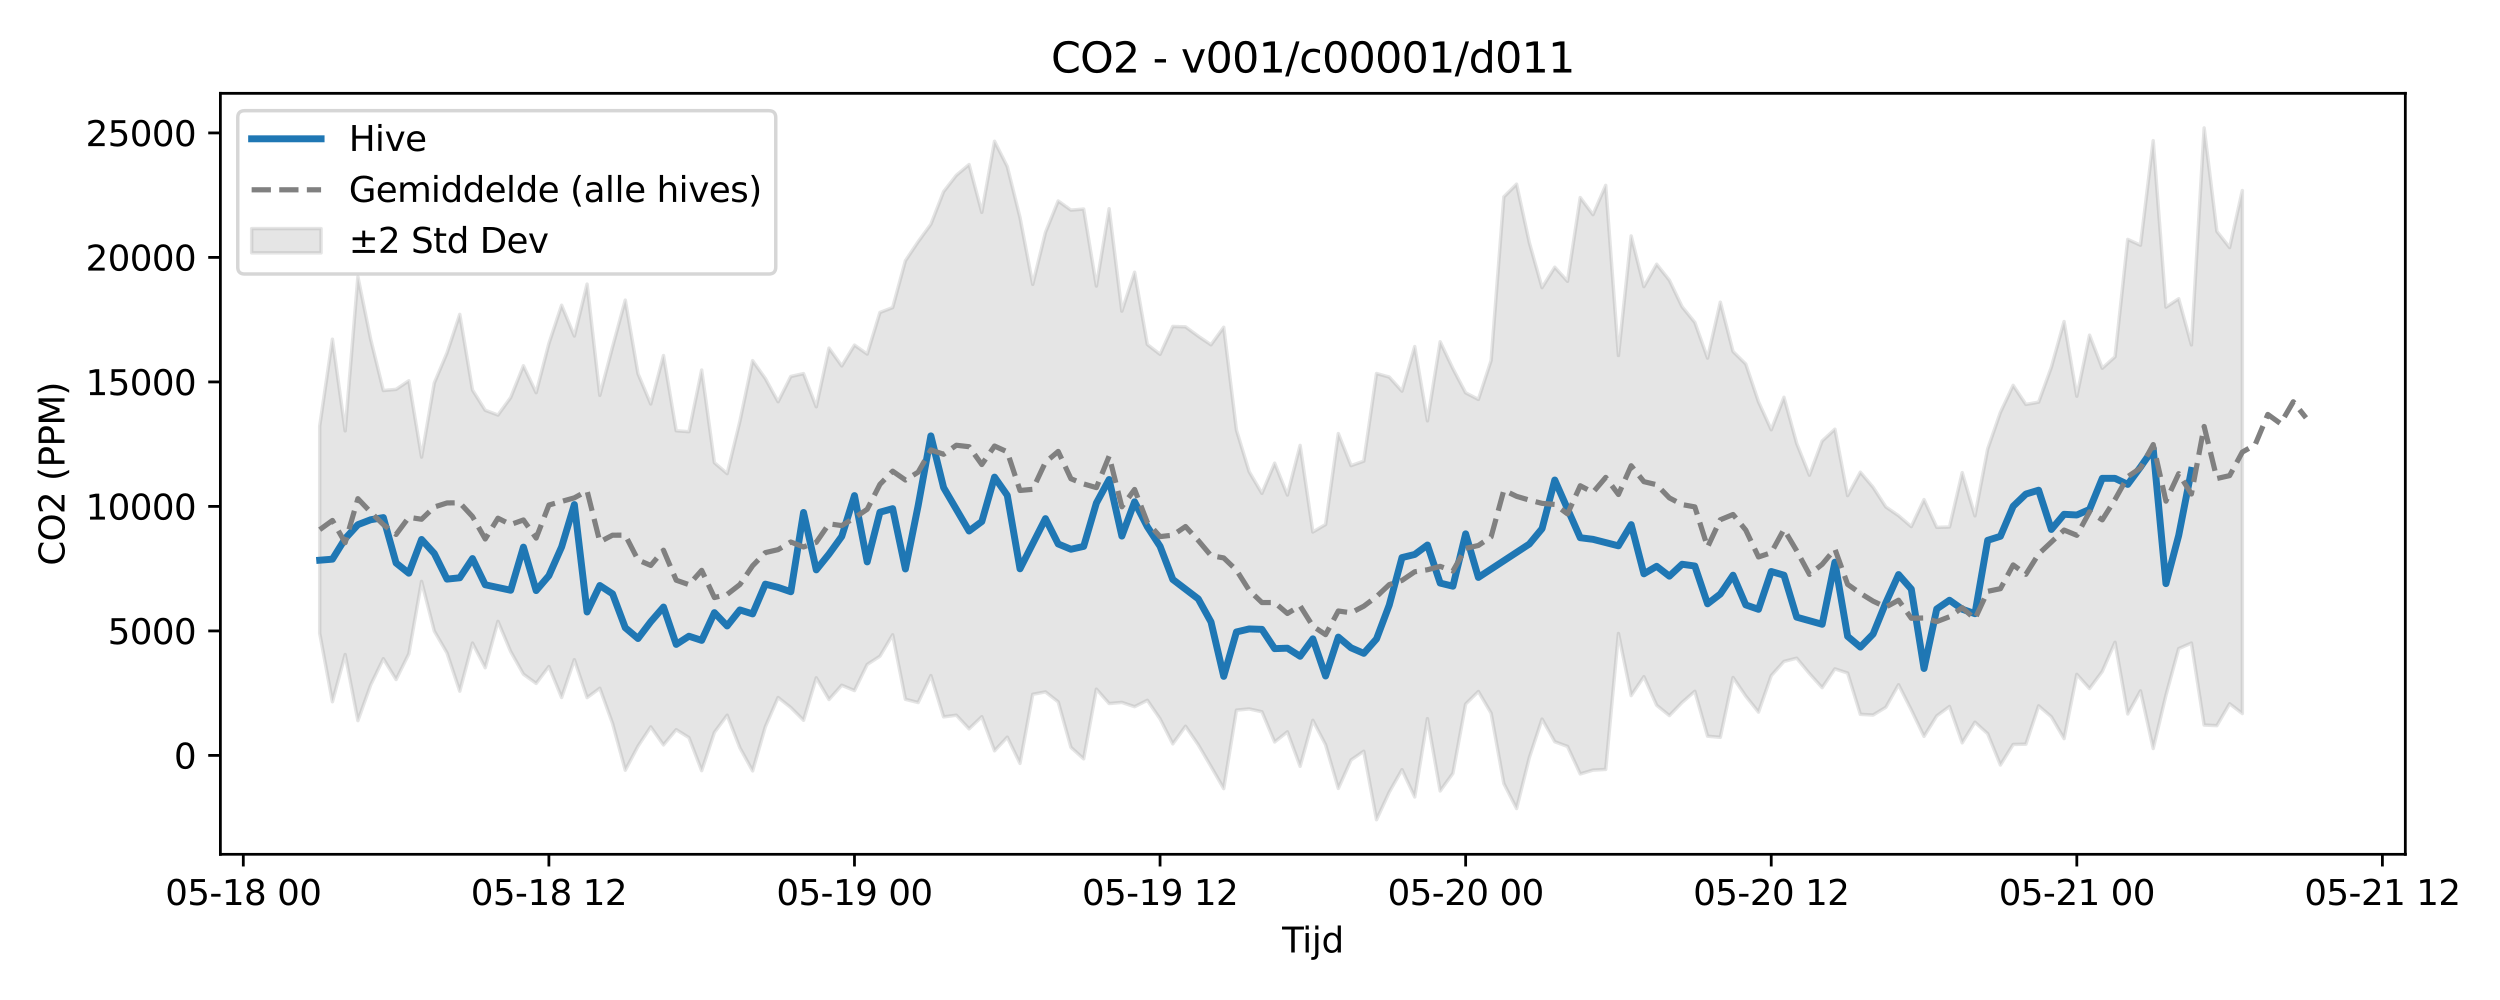 <?xml version="1.0" encoding="utf-8" standalone="no"?>
<!DOCTYPE svg PUBLIC "-//W3C//DTD SVG 1.1//EN"
  "http://www.w3.org/Graphics/SVG/1.1/DTD/svg11.dtd">
<svg xmlns:xlink="http://www.w3.org/1999/xlink" width="720pt" height="288pt" viewBox="0 0 720 288" xmlns="http://www.w3.org/2000/svg" version="1.1">
 <defs>
  <style type="text/css">*{stroke-linejoin: round; stroke-linecap: butt}</style>
 </defs>
 <g id="figure_1">
  <g id="patch_1">
   <path d="M 0 288 
L 720 288 
L 720 0 
L 0 0 
z
" style="fill: #ffffff"/>
  </g>
  <g id="axes_1">
   <g id="patch_2">
    <path d="M 63.47 246.04 
L 692.733 246.04 
L 692.733 26.88 
L 63.47 26.88 
z
" style="fill: #ffffff"/>
   </g>
   <g id="FillBetweenPolyCollection_1">
    <defs>
     <path id="m620ee001b3" d="M 92.073 -165.289 
L 92.073 -105.619 
L 95.74 -85.892 
L 99.407 -99.504 
L 103.074 -80.459 
L 106.741 -90.698 
L 110.408 -98.29 
L 114.075 -92.29 
L 117.742 -99.696 
L 121.409 -120.552 
L 125.076 -106.263 
L 128.743 -99.934 
L 132.41 -88.936 
L 136.077 -102.794 
L 139.744 -95.687 
L 143.411 -109.043 
L 147.078 -100.351 
L 150.745 -93.841 
L 154.412 -91.166 
L 158.079 -96.05 
L 161.747 -87.125 
L 165.414 -98.017 
L 169.081 -87.086 
L 172.748 -89.78 
L 176.415 -79.654 
L 180.082 -66.18 
L 183.749 -73.101 
L 187.416 -78.656 
L 191.083 -73.463 
L 194.75 -77.859 
L 198.417 -75.566 
L 202.084 -66.039 
L 205.751 -77.067 
L 209.418 -82.022 
L 213.085 -72.644 
L 216.752 -65.977 
L 220.419 -78.708 
L 224.086 -87.117 
L 227.753 -84.224 
L 231.42 -80.559 
L 235.087 -92.784 
L 238.754 -86.535 
L 242.421 -90.649 
L 246.088 -89.112 
L 249.755 -96.637 
L 253.422 -99.01 
L 257.089 -105.177 
L 260.756 -86.604 
L 264.423 -85.665 
L 268.091 -93.432 
L 271.758 -81.538 
L 275.425 -82.018 
L 279.092 -78.091 
L 282.759 -81.592 
L 286.426 -71.765 
L 290.093 -75.696 
L 293.76 -68.138 
L 297.427 -88.038 
L 301.094 -88.735 
L 304.761 -85.852 
L 308.428 -72.756 
L 312.095 -69.452 
L 315.762 -89.527 
L 319.429 -85.374 
L 323.096 -85.706 
L 326.763 -84.47 
L 330.43 -86.31 
L 334.097 -80.974 
L 337.764 -73.763 
L 341.431 -78.845 
L 345.098 -73.504 
L 348.765 -67.259 
L 352.432 -60.883 
L 356.099 -83.481 
L 359.766 -83.827 
L 363.433 -83.011 
L 367.1 -74.311 
L 370.768 -77.224 
L 374.435 -67.293 
L 378.102 -80.551 
L 381.769 -73.505 
L 385.436 -60.925 
L 389.103 -69.127 
L 392.77 -71.646 
L 396.437 -51.922 
L 400.104 -59.858 
L 403.771 -66.331 
L 407.438 -58.47 
L 411.105 -81.027 
L 414.772 -60.201 
L 418.439 -65.281 
L 422.106 -85.244 
L 425.773 -88.849 
L 429.44 -82.603 
L 433.107 -62.345 
L 436.774 -55.148 
L 440.441 -69.795 
L 444.108 -80.904 
L 447.775 -74.386 
L 451.442 -73.021 
L 455.109 -65.101 
L 458.776 -66.204 
L 462.443 -66.408 
L 466.11 -105.557 
L 469.777 -87.671 
L 473.444 -93.119 
L 477.112 -84.894 
L 480.779 -81.911 
L 484.446 -85.707 
L 488.113 -88.905 
L 491.78 -75.977 
L 495.447 -75.644 
L 499.114 -92.889 
L 502.781 -87.512 
L 506.448 -82.905 
L 510.115 -93.418 
L 513.782 -97.51 
L 517.449 -98.447 
L 521.116 -94.022 
L 524.783 -89.942 
L 528.45 -95.363 
L 532.117 -94.156 
L 535.784 -82.264 
L 539.451 -82.07 
L 543.118 -84.296 
L 546.785 -90.806 
L 550.452 -83.552 
L 554.119 -75.923 
L 557.786 -81.822 
L 561.453 -84.534 
L 565.12 -74.064 
L 568.787 -80.006 
L 572.454 -76.684 
L 576.121 -67.676 
L 579.788 -73.59 
L 583.456 -73.68 
L 587.123 -84.712 
L 590.79 -81.562 
L 594.457 -75.278 
L 598.124 -93.777 
L 601.791 -89.689 
L 605.458 -94.626 
L 609.125 -103.019 
L 612.792 -82.377 
L 616.459 -89.033 
L 620.126 -72.427 
L 623.793 -87.788 
L 627.46 -101.196 
L 631.127 -102.796 
L 634.794 -79.181 
L 638.461 -79.019 
L 642.128 -85.325 
L 645.795 -82.493 
L 645.795 -233.124 
L 645.795 -233.124 
L 642.128 -216.714 
L 638.461 -221.361 
L 634.794 -251.158 
L 631.127 -188.668 
L 627.46 -201.962 
L 623.793 -199.545 
L 620.126 -247.494 
L 616.459 -217.385 
L 612.792 -219.058 
L 609.125 -185.253 
L 605.458 -181.945 
L 601.791 -191.476 
L 598.124 -173.886 
L 594.457 -195.396 
L 590.79 -182.231 
L 587.123 -172.184 
L 583.456 -171.532 
L 579.788 -177.018 
L 576.121 -169.242 
L 572.454 -158.707 
L 568.787 -139.447 
L 565.12 -151.893 
L 561.453 -136.225 
L 557.786 -136.122 
L 554.119 -144.116 
L 550.452 -136.336 
L 546.785 -139.482 
L 543.118 -142.014 
L 539.451 -147.671 
L 535.784 -152.006 
L 532.117 -145.253 
L 528.45 -164.392 
L 524.783 -161.002 
L 521.116 -151.14 
L 517.449 -160.283 
L 513.782 -173.586 
L 510.115 -164.229 
L 506.448 -172.286 
L 502.781 -183.152 
L 499.114 -186.764 
L 495.447 -200.973 
L 491.78 -184.865 
L 488.113 -195.129 
L 484.446 -199.659 
L 480.779 -207.298 
L 477.112 -211.906 
L 473.444 -205.444 
L 469.777 -220.058 
L 466.11 -185.618 
L 462.443 -234.608 
L 458.776 -226.188 
L 455.109 -231.109 
L 451.442 -206.979 
L 447.775 -211.046 
L 444.108 -205.165 
L 440.441 -218.153 
L 436.774 -234.967 
L 433.107 -231.307 
L 429.44 -184.187 
L 425.773 -172.965 
L 422.106 -174.864 
L 418.439 -181.833 
L 414.772 -189.569 
L 411.105 -166.796 
L 407.438 -188.188 
L 403.771 -175.352 
L 400.104 -179.406 
L 396.437 -180.435 
L 392.77 -155.19 
L 389.103 -153.903 
L 385.436 -163.139 
L 381.769 -136.942 
L 378.102 -134.782 
L 374.435 -159.729 
L 370.768 -145.419 
L 367.1 -154.614 
L 363.433 -145.917 
L 359.766 -152.14 
L 356.099 -164.125 
L 352.432 -193.754 
L 348.765 -188.703 
L 345.098 -191.18 
L 341.431 -193.872 
L 337.764 -193.983 
L 334.097 -185.947 
L 330.43 -188.794 
L 326.763 -209.597 
L 323.096 -198.387 
L 319.429 -227.896 
L 315.762 -205.609 
L 312.095 -227.797 
L 308.428 -227.491 
L 304.761 -230.119 
L 301.094 -221.06 
L 297.427 -206.106 
L 293.76 -225.352 
L 290.093 -240.039 
L 286.426 -247.317 
L 282.759 -226.834 
L 279.092 -240.608 
L 275.425 -237.52 
L 271.758 -232.803 
L 268.091 -223.416 
L 264.423 -218.38 
L 260.756 -212.9 
L 257.089 -199.429 
L 253.422 -198.01 
L 249.755 -186.027 
L 246.088 -188.608 
L 242.421 -182.617 
L 238.754 -187.744 
L 235.087 -170.842 
L 231.42 -180.401 
L 227.753 -179.579 
L 224.086 -172.296 
L 220.419 -178.984 
L 216.752 -184.135 
L 213.085 -166.658 
L 209.418 -151.599 
L 205.751 -154.739 
L 202.084 -181.435 
L 198.417 -163.67 
L 194.75 -163.947 
L 191.083 -185.611 
L 187.416 -171.657 
L 183.749 -180.365 
L 180.082 -201.565 
L 176.415 -188.085 
L 172.748 -174.135 
L 169.081 -206.18 
L 165.414 -191.224 
L 161.747 -200.088 
L 158.079 -189.056 
L 154.412 -174.906 
L 150.745 -182.658 
L 147.078 -173.519 
L 143.411 -168.468 
L 139.744 -169.849 
L 136.077 -175.673 
L 132.41 -197.456 
L 128.743 -186.375 
L 125.076 -177.706 
L 121.409 -156.353 
L 117.742 -178.342 
L 114.075 -175.866 
L 110.408 -175.533 
L 106.741 -190.333 
L 103.074 -208.294 
L 99.407 -163.913 
L 95.74 -190.317 
L 92.073 -165.289 
z
" style="stroke: #808080; stroke-opacity: 0.2"/>
    </defs>
    <g clip-path="url(#p11fc039b79)">
     <use xlink:href="#m620ee001b3" x="0" y="288" style="fill: #808080; fill-opacity: 0.2; stroke: #808080; stroke-opacity: 0.2"/>
    </g>
   </g>
   <g id="matplotlib.axis_1">
    <g id="xtick_1">
     <g id="line2d_1">
      <defs>
       <path id="m4ff3edf0ed" d="M 0 0 
L 0 3.5 
" style="stroke: #000000; stroke-width: 0.8"/>
      </defs>
      <g>
       <use xlink:href="#m4ff3edf0ed" x="70.071" y="246.04" style="stroke: #000000; stroke-width: 0.8"/>
      </g>
     </g>
     <g id="text_1">
      <!-- 05-18 00 -->
      <g transform="translate(47.59 260.638) scale(0.1 -0.1)">
       <defs>
        <path id="DejaVuSans-30" d="M 2034 4250 
Q 1547 4250 1301 3770 
Q 1056 3291 1056 2328 
Q 1056 1369 1301 889 
Q 1547 409 2034 409 
Q 2525 409 2770 889 
Q 3016 1369 3016 2328 
Q 3016 3291 2770 3770 
Q 2525 4250 2034 4250 
z
M 2034 4750 
Q 2819 4750 3233 4129 
Q 3647 3509 3647 2328 
Q 3647 1150 3233 529 
Q 2819 -91 2034 -91 
Q 1250 -91 836 529 
Q 422 1150 422 2328 
Q 422 3509 836 4129 
Q 1250 4750 2034 4750 
z
" transform="scale(0.016)"/>
        <path id="DejaVuSans-35" d="M 691 4666 
L 3169 4666 
L 3169 4134 
L 1269 4134 
L 1269 2991 
Q 1406 3038 1543 3061 
Q 1681 3084 1819 3084 
Q 2600 3084 3056 2656 
Q 3513 2228 3513 1497 
Q 3513 744 3044 326 
Q 2575 -91 1722 -91 
Q 1428 -91 1123 -41 
Q 819 9 494 109 
L 494 744 
Q 775 591 1075 516 
Q 1375 441 1709 441 
Q 2250 441 2565 725 
Q 2881 1009 2881 1497 
Q 2881 1984 2565 2268 
Q 2250 2553 1709 2553 
Q 1456 2553 1204 2497 
Q 953 2441 691 2322 
L 691 4666 
z
" transform="scale(0.016)"/>
        <path id="DejaVuSans-2d" d="M 313 2009 
L 1997 2009 
L 1997 1497 
L 313 1497 
L 313 2009 
z
" transform="scale(0.016)"/>
        <path id="DejaVuSans-31" d="M 794 531 
L 1825 531 
L 1825 4091 
L 703 3866 
L 703 4441 
L 1819 4666 
L 2450 4666 
L 2450 531 
L 3481 531 
L 3481 0 
L 794 0 
L 794 531 
z
" transform="scale(0.016)"/>
        <path id="DejaVuSans-38" d="M 2034 2216 
Q 1584 2216 1326 1975 
Q 1069 1734 1069 1313 
Q 1069 891 1326 650 
Q 1584 409 2034 409 
Q 2484 409 2743 651 
Q 3003 894 3003 1313 
Q 3003 1734 2745 1975 
Q 2488 2216 2034 2216 
z
M 1403 2484 
Q 997 2584 770 2862 
Q 544 3141 544 3541 
Q 544 4100 942 4425 
Q 1341 4750 2034 4750 
Q 2731 4750 3128 4425 
Q 3525 4100 3525 3541 
Q 3525 3141 3298 2862 
Q 3072 2584 2669 2484 
Q 3125 2378 3379 2068 
Q 3634 1759 3634 1313 
Q 3634 634 3220 271 
Q 2806 -91 2034 -91 
Q 1263 -91 848 271 
Q 434 634 434 1313 
Q 434 1759 690 2068 
Q 947 2378 1403 2484 
z
M 1172 3481 
Q 1172 3119 1398 2916 
Q 1625 2713 2034 2713 
Q 2441 2713 2670 2916 
Q 2900 3119 2900 3481 
Q 2900 3844 2670 4047 
Q 2441 4250 2034 4250 
Q 1625 4250 1398 4047 
Q 1172 3844 1172 3481 
z
" transform="scale(0.016)"/>
        <path id="DejaVuSans-20" transform="scale(0.016)"/>
       </defs>
       <use xlink:href="#DejaVuSans-30"/>
       <use xlink:href="#DejaVuSans-35" transform="translate(63.623 0)"/>
       <use xlink:href="#DejaVuSans-2d" transform="translate(127.246 0)"/>
       <use xlink:href="#DejaVuSans-31" transform="translate(163.33 0)"/>
       <use xlink:href="#DejaVuSans-38" transform="translate(226.953 0)"/>
       <use xlink:href="#DejaVuSans-20" transform="translate(290.576 0)"/>
       <use xlink:href="#DejaVuSans-30" transform="translate(322.363 0)"/>
       <use xlink:href="#DejaVuSans-30" transform="translate(385.986 0)"/>
      </g>
     </g>
    </g>
    <g id="xtick_2">
     <g id="line2d_2">
      <g>
       <use xlink:href="#m4ff3edf0ed" x="158.079" y="246.04" style="stroke: #000000; stroke-width: 0.8"/>
      </g>
     </g>
     <g id="text_2">
      <!-- 05-18 12 -->
      <g transform="translate(135.599 260.638) scale(0.1 -0.1)">
       <defs>
        <path id="DejaVuSans-32" d="M 1228 531 
L 3431 531 
L 3431 0 
L 469 0 
L 469 531 
Q 828 903 1448 1529 
Q 2069 2156 2228 2338 
Q 2531 2678 2651 2914 
Q 2772 3150 2772 3378 
Q 2772 3750 2511 3984 
Q 2250 4219 1831 4219 
Q 1534 4219 1204 4116 
Q 875 4013 500 3803 
L 500 4441 
Q 881 4594 1212 4672 
Q 1544 4750 1819 4750 
Q 2544 4750 2975 4387 
Q 3406 4025 3406 3419 
Q 3406 3131 3298 2873 
Q 3191 2616 2906 2266 
Q 2828 2175 2409 1742 
Q 1991 1309 1228 531 
z
" transform="scale(0.016)"/>
       </defs>
       <use xlink:href="#DejaVuSans-30"/>
       <use xlink:href="#DejaVuSans-35" transform="translate(63.623 0)"/>
       <use xlink:href="#DejaVuSans-2d" transform="translate(127.246 0)"/>
       <use xlink:href="#DejaVuSans-31" transform="translate(163.33 0)"/>
       <use xlink:href="#DejaVuSans-38" transform="translate(226.953 0)"/>
       <use xlink:href="#DejaVuSans-20" transform="translate(290.576 0)"/>
       <use xlink:href="#DejaVuSans-31" transform="translate(322.363 0)"/>
       <use xlink:href="#DejaVuSans-32" transform="translate(385.986 0)"/>
      </g>
     </g>
    </g>
    <g id="xtick_3">
     <g id="line2d_3">
      <g>
       <use xlink:href="#m4ff3edf0ed" x="246.088" y="246.04" style="stroke: #000000; stroke-width: 0.8"/>
      </g>
     </g>
     <g id="text_3">
      <!-- 05-19 00 -->
      <g transform="translate(223.608 260.638) scale(0.1 -0.1)">
       <defs>
        <path id="DejaVuSans-39" d="M 703 97 
L 703 672 
Q 941 559 1184 500 
Q 1428 441 1663 441 
Q 2288 441 2617 861 
Q 2947 1281 2994 2138 
Q 2813 1869 2534 1725 
Q 2256 1581 1919 1581 
Q 1219 1581 811 2004 
Q 403 2428 403 3163 
Q 403 3881 828 4315 
Q 1253 4750 1959 4750 
Q 2769 4750 3195 4129 
Q 3622 3509 3622 2328 
Q 3622 1225 3098 567 
Q 2575 -91 1691 -91 
Q 1453 -91 1209 -44 
Q 966 3 703 97 
z
M 1959 2075 
Q 2384 2075 2632 2365 
Q 2881 2656 2881 3163 
Q 2881 3666 2632 3958 
Q 2384 4250 1959 4250 
Q 1534 4250 1286 3958 
Q 1038 3666 1038 3163 
Q 1038 2656 1286 2365 
Q 1534 2075 1959 2075 
z
" transform="scale(0.016)"/>
       </defs>
       <use xlink:href="#DejaVuSans-30"/>
       <use xlink:href="#DejaVuSans-35" transform="translate(63.623 0)"/>
       <use xlink:href="#DejaVuSans-2d" transform="translate(127.246 0)"/>
       <use xlink:href="#DejaVuSans-31" transform="translate(163.33 0)"/>
       <use xlink:href="#DejaVuSans-39" transform="translate(226.953 0)"/>
       <use xlink:href="#DejaVuSans-20" transform="translate(290.576 0)"/>
       <use xlink:href="#DejaVuSans-30" transform="translate(322.363 0)"/>
       <use xlink:href="#DejaVuSans-30" transform="translate(385.986 0)"/>
      </g>
     </g>
    </g>
    <g id="xtick_4">
     <g id="line2d_4">
      <g>
       <use xlink:href="#m4ff3edf0ed" x="334.097" y="246.04" style="stroke: #000000; stroke-width: 0.8"/>
      </g>
     </g>
     <g id="text_4">
      <!-- 05-19 12 -->
      <g transform="translate(311.617 260.638) scale(0.1 -0.1)">
       <use xlink:href="#DejaVuSans-30"/>
       <use xlink:href="#DejaVuSans-35" transform="translate(63.623 0)"/>
       <use xlink:href="#DejaVuSans-2d" transform="translate(127.246 0)"/>
       <use xlink:href="#DejaVuSans-31" transform="translate(163.33 0)"/>
       <use xlink:href="#DejaVuSans-39" transform="translate(226.953 0)"/>
       <use xlink:href="#DejaVuSans-20" transform="translate(290.576 0)"/>
       <use xlink:href="#DejaVuSans-31" transform="translate(322.363 0)"/>
       <use xlink:href="#DejaVuSans-32" transform="translate(385.986 0)"/>
      </g>
     </g>
    </g>
    <g id="xtick_5">
     <g id="line2d_5">
      <g>
       <use xlink:href="#m4ff3edf0ed" x="422.106" y="246.04" style="stroke: #000000; stroke-width: 0.8"/>
      </g>
     </g>
     <g id="text_5">
      <!-- 05-20 00 -->
      <g transform="translate(399.626 260.638) scale(0.1 -0.1)">
       <use xlink:href="#DejaVuSans-30"/>
       <use xlink:href="#DejaVuSans-35" transform="translate(63.623 0)"/>
       <use xlink:href="#DejaVuSans-2d" transform="translate(127.246 0)"/>
       <use xlink:href="#DejaVuSans-32" transform="translate(163.33 0)"/>
       <use xlink:href="#DejaVuSans-30" transform="translate(226.953 0)"/>
       <use xlink:href="#DejaVuSans-20" transform="translate(290.576 0)"/>
       <use xlink:href="#DejaVuSans-30" transform="translate(322.363 0)"/>
       <use xlink:href="#DejaVuSans-30" transform="translate(385.986 0)"/>
      </g>
     </g>
    </g>
    <g id="xtick_6">
     <g id="line2d_6">
      <g>
       <use xlink:href="#m4ff3edf0ed" x="510.115" y="246.04" style="stroke: #000000; stroke-width: 0.8"/>
      </g>
     </g>
     <g id="text_6">
      <!-- 05-20 12 -->
      <g transform="translate(487.634 260.638) scale(0.1 -0.1)">
       <use xlink:href="#DejaVuSans-30"/>
       <use xlink:href="#DejaVuSans-35" transform="translate(63.623 0)"/>
       <use xlink:href="#DejaVuSans-2d" transform="translate(127.246 0)"/>
       <use xlink:href="#DejaVuSans-32" transform="translate(163.33 0)"/>
       <use xlink:href="#DejaVuSans-30" transform="translate(226.953 0)"/>
       <use xlink:href="#DejaVuSans-20" transform="translate(290.576 0)"/>
       <use xlink:href="#DejaVuSans-31" transform="translate(322.363 0)"/>
       <use xlink:href="#DejaVuSans-32" transform="translate(385.986 0)"/>
      </g>
     </g>
    </g>
    <g id="xtick_7">
     <g id="line2d_7">
      <g>
       <use xlink:href="#m4ff3edf0ed" x="598.124" y="246.04" style="stroke: #000000; stroke-width: 0.8"/>
      </g>
     </g>
     <g id="text_7">
      <!-- 05-21 00 -->
      <g transform="translate(575.643 260.638) scale(0.1 -0.1)">
       <use xlink:href="#DejaVuSans-30"/>
       <use xlink:href="#DejaVuSans-35" transform="translate(63.623 0)"/>
       <use xlink:href="#DejaVuSans-2d" transform="translate(127.246 0)"/>
       <use xlink:href="#DejaVuSans-32" transform="translate(163.33 0)"/>
       <use xlink:href="#DejaVuSans-31" transform="translate(226.953 0)"/>
       <use xlink:href="#DejaVuSans-20" transform="translate(290.576 0)"/>
       <use xlink:href="#DejaVuSans-30" transform="translate(322.363 0)"/>
       <use xlink:href="#DejaVuSans-30" transform="translate(385.986 0)"/>
      </g>
     </g>
    </g>
    <g id="xtick_8">
     <g id="line2d_8">
      <g>
       <use xlink:href="#m4ff3edf0ed" x="686.132" y="246.04" style="stroke: #000000; stroke-width: 0.8"/>
      </g>
     </g>
     <g id="text_8">
      <!-- 05-21 12 -->
      <g transform="translate(663.652 260.638) scale(0.1 -0.1)">
       <use xlink:href="#DejaVuSans-30"/>
       <use xlink:href="#DejaVuSans-35" transform="translate(63.623 0)"/>
       <use xlink:href="#DejaVuSans-2d" transform="translate(127.246 0)"/>
       <use xlink:href="#DejaVuSans-32" transform="translate(163.33 0)"/>
       <use xlink:href="#DejaVuSans-31" transform="translate(226.953 0)"/>
       <use xlink:href="#DejaVuSans-20" transform="translate(290.576 0)"/>
       <use xlink:href="#DejaVuSans-31" transform="translate(322.363 0)"/>
       <use xlink:href="#DejaVuSans-32" transform="translate(385.986 0)"/>
      </g>
     </g>
    </g>
    <g id="text_9">
     <!-- Tijd -->
     <g transform="translate(369.252 274.317) scale(0.1 -0.1)">
      <defs>
       <path id="DejaVuSans-54" d="M -19 4666 
L 3928 4666 
L 3928 4134 
L 2272 4134 
L 2272 0 
L 1638 0 
L 1638 4134 
L -19 4134 
L -19 4666 
z
" transform="scale(0.016)"/>
       <path id="DejaVuSans-69" d="M 603 3500 
L 1178 3500 
L 1178 0 
L 603 0 
L 603 3500 
z
M 603 4863 
L 1178 4863 
L 1178 4134 
L 603 4134 
L 603 4863 
z
" transform="scale(0.016)"/>
       <path id="DejaVuSans-6a" d="M 603 3500 
L 1178 3500 
L 1178 -63 
Q 1178 -731 923 -1031 
Q 669 -1331 103 -1331 
L -116 -1331 
L -116 -844 
L 38 -844 
Q 366 -844 484 -692 
Q 603 -541 603 -63 
L 603 3500 
z
M 603 4863 
L 1178 4863 
L 1178 4134 
L 603 4134 
L 603 4863 
z
" transform="scale(0.016)"/>
       <path id="DejaVuSans-64" d="M 2906 2969 
L 2906 4863 
L 3481 4863 
L 3481 0 
L 2906 0 
L 2906 525 
Q 2725 213 2448 61 
Q 2172 -91 1784 -91 
Q 1150 -91 751 415 
Q 353 922 353 1747 
Q 353 2572 751 3078 
Q 1150 3584 1784 3584 
Q 2172 3584 2448 3432 
Q 2725 3281 2906 2969 
z
M 947 1747 
Q 947 1113 1208 752 
Q 1469 391 1925 391 
Q 2381 391 2643 752 
Q 2906 1113 2906 1747 
Q 2906 2381 2643 2742 
Q 2381 3103 1925 3103 
Q 1469 3103 1208 2742 
Q 947 2381 947 1747 
z
" transform="scale(0.016)"/>
      </defs>
      <use xlink:href="#DejaVuSans-54"/>
      <use xlink:href="#DejaVuSans-69" transform="translate(57.959 0)"/>
      <use xlink:href="#DejaVuSans-6a" transform="translate(85.742 0)"/>
      <use xlink:href="#DejaVuSans-64" transform="translate(113.525 0)"/>
     </g>
    </g>
   </g>
   <g id="matplotlib.axis_2">
    <g id="ytick_1">
     <g id="line2d_9">
      <defs>
       <path id="mf9bf98a991" d="M 0 0 
L -3.5 0 
" style="stroke: #000000; stroke-width: 0.8"/>
      </defs>
      <g>
       <use xlink:href="#mf9bf98a991" x="63.47" y="217.561" style="stroke: #000000; stroke-width: 0.8"/>
      </g>
     </g>
     <g id="text_10">
      <!-- 0 -->
      <g transform="translate(50.108 221.36) scale(0.1 -0.1)">
       <use xlink:href="#DejaVuSans-30"/>
      </g>
     </g>
    </g>
    <g id="ytick_2">
     <g id="line2d_10">
      <g>
       <use xlink:href="#mf9bf98a991" x="63.47" y="181.704" style="stroke: #000000; stroke-width: 0.8"/>
      </g>
     </g>
     <g id="text_11">
      <!-- 5000 -->
      <g transform="translate(31.02 185.503) scale(0.1 -0.1)">
       <use xlink:href="#DejaVuSans-35"/>
       <use xlink:href="#DejaVuSans-30" transform="translate(63.623 0)"/>
       <use xlink:href="#DejaVuSans-30" transform="translate(127.246 0)"/>
       <use xlink:href="#DejaVuSans-30" transform="translate(190.869 0)"/>
      </g>
     </g>
    </g>
    <g id="ytick_3">
     <g id="line2d_11">
      <g>
       <use xlink:href="#mf9bf98a991" x="63.47" y="145.848" style="stroke: #000000; stroke-width: 0.8"/>
      </g>
     </g>
     <g id="text_12">
      <!-- 10000 -->
      <g transform="translate(24.657 149.647) scale(0.1 -0.1)">
       <use xlink:href="#DejaVuSans-31"/>
       <use xlink:href="#DejaVuSans-30" transform="translate(63.623 0)"/>
       <use xlink:href="#DejaVuSans-30" transform="translate(127.246 0)"/>
       <use xlink:href="#DejaVuSans-30" transform="translate(190.869 0)"/>
       <use xlink:href="#DejaVuSans-30" transform="translate(254.492 0)"/>
      </g>
     </g>
    </g>
    <g id="ytick_4">
     <g id="line2d_12">
      <g>
       <use xlink:href="#mf9bf98a991" x="63.47" y="109.991" style="stroke: #000000; stroke-width: 0.8"/>
      </g>
     </g>
     <g id="text_13">
      <!-- 15000 -->
      <g transform="translate(24.657 113.79) scale(0.1 -0.1)">
       <use xlink:href="#DejaVuSans-31"/>
       <use xlink:href="#DejaVuSans-35" transform="translate(63.623 0)"/>
       <use xlink:href="#DejaVuSans-30" transform="translate(127.246 0)"/>
       <use xlink:href="#DejaVuSans-30" transform="translate(190.869 0)"/>
       <use xlink:href="#DejaVuSans-30" transform="translate(254.492 0)"/>
      </g>
     </g>
    </g>
    <g id="ytick_5">
     <g id="line2d_13">
      <g>
       <use xlink:href="#mf9bf98a991" x="63.47" y="74.135" style="stroke: #000000; stroke-width: 0.8"/>
      </g>
     </g>
     <g id="text_14">
      <!-- 20000 -->
      <g transform="translate(24.657 77.934) scale(0.1 -0.1)">
       <use xlink:href="#DejaVuSans-32"/>
       <use xlink:href="#DejaVuSans-30" transform="translate(63.623 0)"/>
       <use xlink:href="#DejaVuSans-30" transform="translate(127.246 0)"/>
       <use xlink:href="#DejaVuSans-30" transform="translate(190.869 0)"/>
       <use xlink:href="#DejaVuSans-30" transform="translate(254.492 0)"/>
      </g>
     </g>
    </g>
    <g id="ytick_6">
     <g id="line2d_14">
      <g>
       <use xlink:href="#mf9bf98a991" x="63.47" y="38.278" style="stroke: #000000; stroke-width: 0.8"/>
      </g>
     </g>
     <g id="text_15">
      <!-- 25000 -->
      <g transform="translate(24.657 42.078) scale(0.1 -0.1)">
       <use xlink:href="#DejaVuSans-32"/>
       <use xlink:href="#DejaVuSans-35" transform="translate(63.623 0)"/>
       <use xlink:href="#DejaVuSans-30" transform="translate(127.246 0)"/>
       <use xlink:href="#DejaVuSans-30" transform="translate(190.869 0)"/>
       <use xlink:href="#DejaVuSans-30" transform="translate(254.492 0)"/>
      </g>
     </g>
    </g>
    <g id="text_16">
     <!-- CO2 (PPM) -->
     <g transform="translate(18.578 162.903) rotate(-90) scale(0.1 -0.1)">
      <defs>
       <path id="DejaVuSans-43" d="M 4122 4306 
L 4122 3641 
Q 3803 3938 3442 4084 
Q 3081 4231 2675 4231 
Q 1875 4231 1450 3742 
Q 1025 3253 1025 2328 
Q 1025 1406 1450 917 
Q 1875 428 2675 428 
Q 3081 428 3442 575 
Q 3803 722 4122 1019 
L 4122 359 
Q 3791 134 3420 21 
Q 3050 -91 2638 -91 
Q 1578 -91 968 557 
Q 359 1206 359 2328 
Q 359 3453 968 4101 
Q 1578 4750 2638 4750 
Q 3056 4750 3426 4639 
Q 3797 4528 4122 4306 
z
" transform="scale(0.016)"/>
       <path id="DejaVuSans-4f" d="M 2522 4238 
Q 1834 4238 1429 3725 
Q 1025 3213 1025 2328 
Q 1025 1447 1429 934 
Q 1834 422 2522 422 
Q 3209 422 3611 934 
Q 4013 1447 4013 2328 
Q 4013 3213 3611 3725 
Q 3209 4238 2522 4238 
z
M 2522 4750 
Q 3503 4750 4090 4092 
Q 4678 3434 4678 2328 
Q 4678 1225 4090 567 
Q 3503 -91 2522 -91 
Q 1538 -91 948 565 
Q 359 1222 359 2328 
Q 359 3434 948 4092 
Q 1538 4750 2522 4750 
z
" transform="scale(0.016)"/>
       <path id="DejaVuSans-28" d="M 1984 4856 
Q 1566 4138 1362 3434 
Q 1159 2731 1159 2009 
Q 1159 1288 1364 580 
Q 1569 -128 1984 -844 
L 1484 -844 
Q 1016 -109 783 600 
Q 550 1309 550 2009 
Q 550 2706 781 3412 
Q 1013 4119 1484 4856 
L 1984 4856 
z
" transform="scale(0.016)"/>
       <path id="DejaVuSans-50" d="M 1259 4147 
L 1259 2394 
L 2053 2394 
Q 2494 2394 2734 2622 
Q 2975 2850 2975 3272 
Q 2975 3691 2734 3919 
Q 2494 4147 2053 4147 
L 1259 4147 
z
M 628 4666 
L 2053 4666 
Q 2838 4666 3239 4311 
Q 3641 3956 3641 3272 
Q 3641 2581 3239 2228 
Q 2838 1875 2053 1875 
L 1259 1875 
L 1259 0 
L 628 0 
L 628 4666 
z
" transform="scale(0.016)"/>
       <path id="DejaVuSans-4d" d="M 628 4666 
L 1569 4666 
L 2759 1491 
L 3956 4666 
L 4897 4666 
L 4897 0 
L 4281 0 
L 4281 4097 
L 3078 897 
L 2444 897 
L 1241 4097 
L 1241 0 
L 628 0 
L 628 4666 
z
" transform="scale(0.016)"/>
       <path id="DejaVuSans-29" d="M 513 4856 
L 1013 4856 
Q 1481 4119 1714 3412 
Q 1947 2706 1947 2009 
Q 1947 1309 1714 600 
Q 1481 -109 1013 -844 
L 513 -844 
Q 928 -128 1133 580 
Q 1338 1288 1338 2009 
Q 1338 2731 1133 3434 
Q 928 4138 513 4856 
z
" transform="scale(0.016)"/>
      </defs>
      <use xlink:href="#DejaVuSans-43"/>
      <use xlink:href="#DejaVuSans-4f" transform="translate(69.824 0)"/>
      <use xlink:href="#DejaVuSans-32" transform="translate(148.535 0)"/>
      <use xlink:href="#DejaVuSans-20" transform="translate(212.158 0)"/>
      <use xlink:href="#DejaVuSans-28" transform="translate(243.945 0)"/>
      <use xlink:href="#DejaVuSans-50" transform="translate(282.959 0)"/>
      <use xlink:href="#DejaVuSans-50" transform="translate(343.262 0)"/>
      <use xlink:href="#DejaVuSans-4d" transform="translate(403.564 0)"/>
      <use xlink:href="#DejaVuSans-29" transform="translate(489.844 0)"/>
     </g>
    </g>
   </g>
   <g id="line2d_15">
    <path d="M 92.073 161.338 
L 95.74 161.041 
L 99.407 155.125 
L 103.074 151.104 
L 106.741 149.689 
L 110.408 149.068 
L 114.075 162.15 
L 117.742 165.078 
L 121.409 155.371 
L 125.076 159.401 
L 128.743 166.788 
L 132.41 166.403 
L 136.077 160.867 
L 139.744 168.416 
L 147.078 169.993 
L 150.745 157.578 
L 154.412 170.083 
L 158.079 165.795 
L 161.747 157.508 
L 165.414 145.317 
L 169.081 176.247 
L 172.748 168.628 
L 176.415 171.026 
L 180.082 180.79 
L 183.749 183.891 
L 187.416 179.054 
L 191.083 174.834 
L 194.75 185.587 
L 198.417 183.232 
L 202.084 184.429 
L 205.751 176.44 
L 209.418 180.275 
L 213.085 175.659 
L 216.752 176.804 
L 220.419 168.232 
L 224.086 169.166 
L 227.753 170.426 
L 231.42 147.588 
L 235.087 164.118 
L 238.754 159.566 
L 242.421 154.496 
L 246.088 142.735 
L 249.755 161.825 
L 253.422 147.516 
L 257.089 146.493 
L 260.756 163.862 
L 264.423 145.64 
L 268.091 125.539 
L 271.758 140.426 
L 279.092 152.933 
L 282.759 150.205 
L 286.426 137.414 
L 290.093 142.661 
L 293.76 163.812 
L 301.094 149.369 
L 304.761 156.658 
L 308.428 158.186 
L 312.095 157.362 
L 315.762 144.868 
L 319.429 138.105 
L 323.096 154.389 
L 326.763 144.523 
L 330.43 151.699 
L 334.097 157.329 
L 337.764 166.888 
L 345.098 172.478 
L 348.765 179.115 
L 352.432 194.792 
L 356.099 182.002 
L 359.766 181.13 
L 363.433 181.256 
L 367.1 186.81 
L 370.768 186.674 
L 374.435 189.008 
L 378.102 183.985 
L 381.769 194.688 
L 385.436 183.485 
L 389.103 186.573 
L 392.77 188.158 
L 396.437 184.009 
L 400.104 174.26 
L 403.771 160.585 
L 407.438 159.688 
L 411.105 156.97 
L 414.772 167.93 
L 418.439 168.825 
L 422.106 153.746 
L 425.773 166.3 
L 440.441 156.687 
L 444.108 152.252 
L 447.775 138.253 
L 455.109 154.862 
L 458.776 155.328 
L 466.11 157.2 
L 469.777 151.093 
L 473.444 165.257 
L 477.112 163.097 
L 480.779 165.938 
L 484.446 162.502 
L 488.113 163.013 
L 491.78 173.898 
L 495.447 171.083 
L 499.114 165.662 
L 502.781 174.217 
L 506.448 175.487 
L 510.115 164.593 
L 513.782 165.655 
L 517.449 177.746 
L 524.783 179.794 
L 528.45 161.919 
L 532.117 183.275 
L 535.784 186.373 
L 539.451 182.605 
L 543.118 173.586 
L 546.785 165.476 
L 550.452 169.661 
L 554.119 192.526 
L 557.786 175.375 
L 561.453 172.869 
L 565.12 175.451 
L 568.787 176.742 
L 572.454 155.613 
L 576.121 154.448 
L 579.788 145.809 
L 583.456 142.284 
L 587.123 141.179 
L 590.79 152.484 
L 594.457 148.116 
L 598.124 148.319 
L 601.791 146.713 
L 605.458 137.756 
L 609.125 137.768 
L 612.792 139.503 
L 616.459 134.515 
L 620.126 129.26 
L 623.793 168.086 
L 627.46 154.226 
L 631.127 135.492 
L 631.127 135.492 
" clip-path="url(#p11fc039b79)" style="fill: none; stroke: #1f77b4; stroke-width: 2; stroke-linecap: square"/>
   </g>
   <g id="line2d_16">
    <path d="M 92.073 152.546 
L 95.74 149.895 
L 99.407 156.292 
L 103.074 143.623 
L 106.741 147.484 
L 110.408 151.088 
L 114.075 153.922 
L 117.742 148.981 
L 121.409 149.547 
L 125.076 146.015 
L 128.743 144.846 
L 132.41 144.804 
L 136.077 148.766 
L 139.744 155.232 
L 143.411 149.245 
L 147.078 151.065 
L 150.745 149.75 
L 154.412 154.964 
L 158.079 145.447 
L 165.414 143.38 
L 169.081 141.367 
L 172.748 156.043 
L 176.415 154.131 
L 180.082 154.127 
L 183.749 161.267 
L 187.416 162.843 
L 191.083 158.463 
L 194.75 167.097 
L 198.417 168.382 
L 202.084 164.263 
L 205.751 172.097 
L 209.418 171.189 
L 213.085 168.349 
L 216.752 162.944 
L 220.419 159.154 
L 224.086 158.294 
L 227.753 156.098 
L 231.42 157.52 
L 235.087 156.187 
L 238.754 150.86 
L 242.421 151.367 
L 246.088 149.14 
L 249.755 146.668 
L 253.422 139.49 
L 257.089 135.697 
L 260.756 138.248 
L 264.423 135.978 
L 268.091 129.576 
L 271.758 130.83 
L 275.425 128.231 
L 279.092 128.651 
L 282.759 133.787 
L 286.426 128.459 
L 290.093 130.132 
L 293.76 141.255 
L 297.427 140.928 
L 301.094 133.102 
L 304.761 130.014 
L 308.428 137.876 
L 312.095 139.376 
L 315.762 140.432 
L 319.429 131.365 
L 323.096 145.954 
L 326.763 140.966 
L 330.43 150.448 
L 334.097 154.54 
L 337.764 154.127 
L 341.431 151.641 
L 345.098 155.658 
L 348.765 160.019 
L 352.432 160.681 
L 356.099 164.197 
L 359.766 170.016 
L 363.433 173.536 
L 367.1 173.538 
L 370.768 176.678 
L 374.435 174.489 
L 378.102 180.334 
L 381.769 182.776 
L 385.436 175.968 
L 389.103 176.485 
L 392.77 174.582 
L 396.437 171.822 
L 400.104 168.368 
L 403.771 167.158 
L 407.438 164.671 
L 411.105 164.089 
L 414.772 163.115 
L 418.439 164.443 
L 422.106 157.946 
L 425.773 157.093 
L 429.44 154.605 
L 433.107 141.174 
L 436.774 142.942 
L 440.441 144.026 
L 444.108 144.966 
L 447.775 145.284 
L 451.442 148 
L 455.109 139.895 
L 458.776 141.804 
L 462.443 137.492 
L 466.11 142.412 
L 469.777 134.135 
L 473.444 138.718 
L 477.112 139.6 
L 480.779 143.395 
L 484.446 145.317 
L 488.113 145.983 
L 491.78 157.579 
L 495.447 149.691 
L 499.114 148.174 
L 502.781 152.668 
L 506.448 160.404 
L 510.115 159.177 
L 513.782 152.452 
L 517.449 158.635 
L 521.116 165.419 
L 524.783 162.528 
L 528.45 158.123 
L 532.117 168.295 
L 535.784 170.865 
L 539.451 173.13 
L 543.118 174.845 
L 546.785 172.856 
L 550.452 178.056 
L 554.119 177.98 
L 557.786 179.028 
L 561.453 177.62 
L 565.12 175.022 
L 568.787 178.273 
L 572.454 170.305 
L 576.121 169.541 
L 579.788 162.696 
L 583.456 165.394 
L 587.123 159.552 
L 594.457 152.663 
L 598.124 154.169 
L 601.791 147.418 
L 605.458 149.715 
L 609.125 143.864 
L 612.792 137.282 
L 616.459 134.791 
L 620.126 128.04 
L 623.793 144.333 
L 627.46 136.421 
L 631.127 142.268 
L 634.794 122.83 
L 638.461 137.81 
L 642.128 136.98 
L 645.795 130.192 
L 649.462 128.127 
L 653.129 119.359 
L 656.796 121.996 
L 660.463 115.707 
L 664.13 120.332 
L 664.13 120.332 
" clip-path="url(#p11fc039b79)" style="fill: none; stroke-dasharray: 5.55,2.4; stroke-dashoffset: 0; stroke: #808080; stroke-width: 1.5"/>
   </g>
   <g id="patch_3">
    <path d="M 63.47 246.04 
L 63.47 26.88 
" style="fill: none; stroke: #000000; stroke-width: 0.8; stroke-linejoin: miter; stroke-linecap: square"/>
   </g>
   <g id="patch_4">
    <path d="M 692.733 246.04 
L 692.733 26.88 
" style="fill: none; stroke: #000000; stroke-width: 0.8; stroke-linejoin: miter; stroke-linecap: square"/>
   </g>
   <g id="patch_5">
    <path d="M 63.47 246.04 
L 692.733 246.04 
" style="fill: none; stroke: #000000; stroke-width: 0.8; stroke-linejoin: miter; stroke-linecap: square"/>
   </g>
   <g id="patch_6">
    <path d="M 63.47 26.88 
L 692.733 26.88 
" style="fill: none; stroke: #000000; stroke-width: 0.8; stroke-linejoin: miter; stroke-linecap: square"/>
   </g>
   <g id="text_17">
    <!-- CO2 - v001/c00001/d011 -->
    <g transform="translate(302.698 20.88) scale(0.12 -0.12)">
     <defs>
      <path id="DejaVuSans-76" d="M 191 3500 
L 800 3500 
L 1894 563 
L 2988 3500 
L 3597 3500 
L 2284 0 
L 1503 0 
L 191 3500 
z
" transform="scale(0.016)"/>
      <path id="DejaVuSans-2f" d="M 1625 4666 
L 2156 4666 
L 531 -594 
L 0 -594 
L 1625 4666 
z
" transform="scale(0.016)"/>
      <path id="DejaVuSans-63" d="M 3122 3366 
L 3122 2828 
Q 2878 2963 2633 3030 
Q 2388 3097 2138 3097 
Q 1578 3097 1268 2742 
Q 959 2388 959 1747 
Q 959 1106 1268 751 
Q 1578 397 2138 397 
Q 2388 397 2633 464 
Q 2878 531 3122 666 
L 3122 134 
Q 2881 22 2623 -34 
Q 2366 -91 2075 -91 
Q 1284 -91 818 406 
Q 353 903 353 1747 
Q 353 2603 823 3093 
Q 1294 3584 2113 3584 
Q 2378 3584 2631 3529 
Q 2884 3475 3122 3366 
z
" transform="scale(0.016)"/>
     </defs>
     <use xlink:href="#DejaVuSans-43"/>
     <use xlink:href="#DejaVuSans-4f" transform="translate(69.824 0)"/>
     <use xlink:href="#DejaVuSans-32" transform="translate(148.535 0)"/>
     <use xlink:href="#DejaVuSans-20" transform="translate(212.158 0)"/>
     <use xlink:href="#DejaVuSans-2d" transform="translate(243.945 0)"/>
     <use xlink:href="#DejaVuSans-20" transform="translate(280.029 0)"/>
     <use xlink:href="#DejaVuSans-76" transform="translate(311.816 0)"/>
     <use xlink:href="#DejaVuSans-30" transform="translate(370.996 0)"/>
     <use xlink:href="#DejaVuSans-30" transform="translate(434.619 0)"/>
     <use xlink:href="#DejaVuSans-31" transform="translate(498.242 0)"/>
     <use xlink:href="#DejaVuSans-2f" transform="translate(561.865 0)"/>
     <use xlink:href="#DejaVuSans-63" transform="translate(595.557 0)"/>
     <use xlink:href="#DejaVuSans-30" transform="translate(650.537 0)"/>
     <use xlink:href="#DejaVuSans-30" transform="translate(714.16 0)"/>
     <use xlink:href="#DejaVuSans-30" transform="translate(777.783 0)"/>
     <use xlink:href="#DejaVuSans-30" transform="translate(841.406 0)"/>
     <use xlink:href="#DejaVuSans-31" transform="translate(905.029 0)"/>
     <use xlink:href="#DejaVuSans-2f" transform="translate(968.652 0)"/>
     <use xlink:href="#DejaVuSans-64" transform="translate(1002.344 0)"/>
     <use xlink:href="#DejaVuSans-30" transform="translate(1065.82 0)"/>
     <use xlink:href="#DejaVuSans-31" transform="translate(1129.443 0)"/>
     <use xlink:href="#DejaVuSans-31" transform="translate(1193.066 0)"/>
    </g>
   </g>
   <g id="legend_1">
    <g id="patch_7">
     <path d="M 70.47 78.914 
L 221.414 78.914 
Q 223.414 78.914 223.414 76.914 
L 223.414 33.88 
Q 223.414 31.88 221.414 31.88 
L 70.47 31.88 
Q 68.47 31.88 68.47 33.88 
L 68.47 76.914 
Q 68.47 78.914 70.47 78.914 
z
" style="fill: #ffffff; opacity: 0.8; stroke: #cccccc; stroke-linejoin: miter"/>
    </g>
    <g id="line2d_17">
     <path d="M 72.47 39.978 
L 82.47 39.978 
L 92.47 39.978 
" style="fill: none; stroke: #1f77b4; stroke-width: 2; stroke-linecap: square"/>
    </g>
    <g id="text_18">
     <!-- Hive -->
     <g transform="translate(100.47 43.478) scale(0.1 -0.1)">
      <defs>
       <path id="DejaVuSans-48" d="M 628 4666 
L 1259 4666 
L 1259 2753 
L 3553 2753 
L 3553 4666 
L 4184 4666 
L 4184 0 
L 3553 0 
L 3553 2222 
L 1259 2222 
L 1259 0 
L 628 0 
L 628 4666 
z
" transform="scale(0.016)"/>
       <path id="DejaVuSans-65" d="M 3597 1894 
L 3597 1613 
L 953 1613 
Q 991 1019 1311 708 
Q 1631 397 2203 397 
Q 2534 397 2845 478 
Q 3156 559 3463 722 
L 3463 178 
Q 3153 47 2828 -22 
Q 2503 -91 2169 -91 
Q 1331 -91 842 396 
Q 353 884 353 1716 
Q 353 2575 817 3079 
Q 1281 3584 2069 3584 
Q 2775 3584 3186 3129 
Q 3597 2675 3597 1894 
z
M 3022 2063 
Q 3016 2534 2758 2815 
Q 2500 3097 2075 3097 
Q 1594 3097 1305 2825 
Q 1016 2553 972 2059 
L 3022 2063 
z
" transform="scale(0.016)"/>
      </defs>
      <use xlink:href="#DejaVuSans-48"/>
      <use xlink:href="#DejaVuSans-69" transform="translate(75.195 0)"/>
      <use xlink:href="#DejaVuSans-76" transform="translate(102.979 0)"/>
      <use xlink:href="#DejaVuSans-65" transform="translate(162.158 0)"/>
     </g>
    </g>
    <g id="line2d_18">
     <path d="M 72.47 54.657 
L 82.47 54.657 
L 92.47 54.657 
" style="fill: none; stroke-dasharray: 5.55,2.4; stroke-dashoffset: 0; stroke: #808080; stroke-width: 1.5"/>
    </g>
    <g id="text_19">
     <!-- Gemiddelde (alle hives) -->
     <g transform="translate(100.47 58.157) scale(0.1 -0.1)">
      <defs>
       <path id="DejaVuSans-47" d="M 3809 666 
L 3809 1919 
L 2778 1919 
L 2778 2438 
L 4434 2438 
L 4434 434 
Q 4069 175 3628 42 
Q 3188 -91 2688 -91 
Q 1594 -91 976 548 
Q 359 1188 359 2328 
Q 359 3472 976 4111 
Q 1594 4750 2688 4750 
Q 3144 4750 3555 4637 
Q 3966 4525 4313 4306 
L 4313 3634 
Q 3963 3931 3569 4081 
Q 3175 4231 2741 4231 
Q 1884 4231 1454 3753 
Q 1025 3275 1025 2328 
Q 1025 1384 1454 906 
Q 1884 428 2741 428 
Q 3075 428 3337 486 
Q 3600 544 3809 666 
z
" transform="scale(0.016)"/>
       <path id="DejaVuSans-6d" d="M 3328 2828 
Q 3544 3216 3844 3400 
Q 4144 3584 4550 3584 
Q 5097 3584 5394 3201 
Q 5691 2819 5691 2113 
L 5691 0 
L 5113 0 
L 5113 2094 
Q 5113 2597 4934 2840 
Q 4756 3084 4391 3084 
Q 3944 3084 3684 2787 
Q 3425 2491 3425 1978 
L 3425 0 
L 2847 0 
L 2847 2094 
Q 2847 2600 2669 2842 
Q 2491 3084 2119 3084 
Q 1678 3084 1418 2786 
Q 1159 2488 1159 1978 
L 1159 0 
L 581 0 
L 581 3500 
L 1159 3500 
L 1159 2956 
Q 1356 3278 1631 3431 
Q 1906 3584 2284 3584 
Q 2666 3584 2933 3390 
Q 3200 3197 3328 2828 
z
" transform="scale(0.016)"/>
       <path id="DejaVuSans-6c" d="M 603 4863 
L 1178 4863 
L 1178 0 
L 603 0 
L 603 4863 
z
" transform="scale(0.016)"/>
       <path id="DejaVuSans-61" d="M 2194 1759 
Q 1497 1759 1228 1600 
Q 959 1441 959 1056 
Q 959 750 1161 570 
Q 1363 391 1709 391 
Q 2188 391 2477 730 
Q 2766 1069 2766 1631 
L 2766 1759 
L 2194 1759 
z
M 3341 1997 
L 3341 0 
L 2766 0 
L 2766 531 
Q 2569 213 2275 61 
Q 1981 -91 1556 -91 
Q 1019 -91 701 211 
Q 384 513 384 1019 
Q 384 1609 779 1909 
Q 1175 2209 1959 2209 
L 2766 2209 
L 2766 2266 
Q 2766 2663 2505 2880 
Q 2244 3097 1772 3097 
Q 1472 3097 1187 3025 
Q 903 2953 641 2809 
L 641 3341 
Q 956 3463 1253 3523 
Q 1550 3584 1831 3584 
Q 2591 3584 2966 3190 
Q 3341 2797 3341 1997 
z
" transform="scale(0.016)"/>
       <path id="DejaVuSans-68" d="M 3513 2113 
L 3513 0 
L 2938 0 
L 2938 2094 
Q 2938 2591 2744 2837 
Q 2550 3084 2163 3084 
Q 1697 3084 1428 2787 
Q 1159 2491 1159 1978 
L 1159 0 
L 581 0 
L 581 4863 
L 1159 4863 
L 1159 2956 
Q 1366 3272 1645 3428 
Q 1925 3584 2291 3584 
Q 2894 3584 3203 3211 
Q 3513 2838 3513 2113 
z
" transform="scale(0.016)"/>
       <path id="DejaVuSans-73" d="M 2834 3397 
L 2834 2853 
Q 2591 2978 2328 3040 
Q 2066 3103 1784 3103 
Q 1356 3103 1142 2972 
Q 928 2841 928 2578 
Q 928 2378 1081 2264 
Q 1234 2150 1697 2047 
L 1894 2003 
Q 2506 1872 2764 1633 
Q 3022 1394 3022 966 
Q 3022 478 2636 193 
Q 2250 -91 1575 -91 
Q 1294 -91 989 -36 
Q 684 19 347 128 
L 347 722 
Q 666 556 975 473 
Q 1284 391 1588 391 
Q 1994 391 2212 530 
Q 2431 669 2431 922 
Q 2431 1156 2273 1281 
Q 2116 1406 1581 1522 
L 1381 1569 
Q 847 1681 609 1914 
Q 372 2147 372 2553 
Q 372 3047 722 3315 
Q 1072 3584 1716 3584 
Q 2034 3584 2315 3537 
Q 2597 3491 2834 3397 
z
" transform="scale(0.016)"/>
      </defs>
      <use xlink:href="#DejaVuSans-47"/>
      <use xlink:href="#DejaVuSans-65" transform="translate(77.49 0)"/>
      <use xlink:href="#DejaVuSans-6d" transform="translate(139.014 0)"/>
      <use xlink:href="#DejaVuSans-69" transform="translate(236.426 0)"/>
      <use xlink:href="#DejaVuSans-64" transform="translate(264.209 0)"/>
      <use xlink:href="#DejaVuSans-64" transform="translate(327.686 0)"/>
      <use xlink:href="#DejaVuSans-65" transform="translate(391.162 0)"/>
      <use xlink:href="#DejaVuSans-6c" transform="translate(452.686 0)"/>
      <use xlink:href="#DejaVuSans-64" transform="translate(480.469 0)"/>
      <use xlink:href="#DejaVuSans-65" transform="translate(543.945 0)"/>
      <use xlink:href="#DejaVuSans-20" transform="translate(605.469 0)"/>
      <use xlink:href="#DejaVuSans-28" transform="translate(637.256 0)"/>
      <use xlink:href="#DejaVuSans-61" transform="translate(676.27 0)"/>
      <use xlink:href="#DejaVuSans-6c" transform="translate(737.549 0)"/>
      <use xlink:href="#DejaVuSans-6c" transform="translate(765.332 0)"/>
      <use xlink:href="#DejaVuSans-65" transform="translate(793.115 0)"/>
      <use xlink:href="#DejaVuSans-20" transform="translate(854.639 0)"/>
      <use xlink:href="#DejaVuSans-68" transform="translate(886.426 0)"/>
      <use xlink:href="#DejaVuSans-69" transform="translate(949.805 0)"/>
      <use xlink:href="#DejaVuSans-76" transform="translate(977.588 0)"/>
      <use xlink:href="#DejaVuSans-65" transform="translate(1036.768 0)"/>
      <use xlink:href="#DejaVuSans-73" transform="translate(1098.291 0)"/>
      <use xlink:href="#DejaVuSans-29" transform="translate(1150.391 0)"/>
     </g>
    </g>
    <g id="patch_8">
     <path d="M 72.47 72.835 
L 92.47 72.835 
L 92.47 65.835 
L 72.47 65.835 
z
" style="fill: #808080; fill-opacity: 0.2; stroke: #808080; stroke-opacity: 0.2; stroke-linejoin: miter"/>
    </g>
    <g id="text_20">
     <!-- ±2 Std Dev -->
     <g transform="translate(100.47 72.835) scale(0.1 -0.1)">
      <defs>
       <path id="DejaVuSans-b1" d="M 2944 4013 
L 2944 2803 
L 4684 2803 
L 4684 2272 
L 2944 2272 
L 2944 1063 
L 2419 1063 
L 2419 2272 
L 678 2272 
L 678 2803 
L 2419 2803 
L 2419 4013 
L 2944 4013 
z
M 678 531 
L 4684 531 
L 4684 0 
L 678 0 
L 678 531 
z
" transform="scale(0.016)"/>
       <path id="DejaVuSans-53" d="M 3425 4513 
L 3425 3897 
Q 3066 4069 2747 4153 
Q 2428 4238 2131 4238 
Q 1616 4238 1336 4038 
Q 1056 3838 1056 3469 
Q 1056 3159 1242 3001 
Q 1428 2844 1947 2747 
L 2328 2669 
Q 3034 2534 3370 2195 
Q 3706 1856 3706 1288 
Q 3706 609 3251 259 
Q 2797 -91 1919 -91 
Q 1588 -91 1214 -16 
Q 841 59 441 206 
L 441 856 
Q 825 641 1194 531 
Q 1563 422 1919 422 
Q 2459 422 2753 634 
Q 3047 847 3047 1241 
Q 3047 1584 2836 1778 
Q 2625 1972 2144 2069 
L 1759 2144 
Q 1053 2284 737 2584 
Q 422 2884 422 3419 
Q 422 4038 858 4394 
Q 1294 4750 2059 4750 
Q 2388 4750 2728 4690 
Q 3069 4631 3425 4513 
z
" transform="scale(0.016)"/>
       <path id="DejaVuSans-74" d="M 1172 4494 
L 1172 3500 
L 2356 3500 
L 2356 3053 
L 1172 3053 
L 1172 1153 
Q 1172 725 1289 603 
Q 1406 481 1766 481 
L 2356 481 
L 2356 0 
L 1766 0 
Q 1100 0 847 248 
Q 594 497 594 1153 
L 594 3053 
L 172 3053 
L 172 3500 
L 594 3500 
L 594 4494 
L 1172 4494 
z
" transform="scale(0.016)"/>
       <path id="DejaVuSans-44" d="M 1259 4147 
L 1259 519 
L 2022 519 
Q 2988 519 3436 956 
Q 3884 1394 3884 2338 
Q 3884 3275 3436 3711 
Q 2988 4147 2022 4147 
L 1259 4147 
z
M 628 4666 
L 1925 4666 
Q 3281 4666 3915 4102 
Q 4550 3538 4550 2338 
Q 4550 1131 3912 565 
Q 3275 0 1925 0 
L 628 0 
L 628 4666 
z
" transform="scale(0.016)"/>
      </defs>
      <use xlink:href="#DejaVuSans-b1"/>
      <use xlink:href="#DejaVuSans-32" transform="translate(83.789 0)"/>
      <use xlink:href="#DejaVuSans-20" transform="translate(147.412 0)"/>
      <use xlink:href="#DejaVuSans-53" transform="translate(179.199 0)"/>
      <use xlink:href="#DejaVuSans-74" transform="translate(242.676 0)"/>
      <use xlink:href="#DejaVuSans-64" transform="translate(281.885 0)"/>
      <use xlink:href="#DejaVuSans-20" transform="translate(345.361 0)"/>
      <use xlink:href="#DejaVuSans-44" transform="translate(377.148 0)"/>
      <use xlink:href="#DejaVuSans-65" transform="translate(454.15 0)"/>
      <use xlink:href="#DejaVuSans-76" transform="translate(515.674 0)"/>
     </g>
    </g>
   </g>
  </g>
 </g>
 <defs>
  <clipPath id="p11fc039b79">
   <rect x="63.47" y="26.88" width="629.263" height="219.16"/>
  </clipPath>
 </defs>
</svg>
